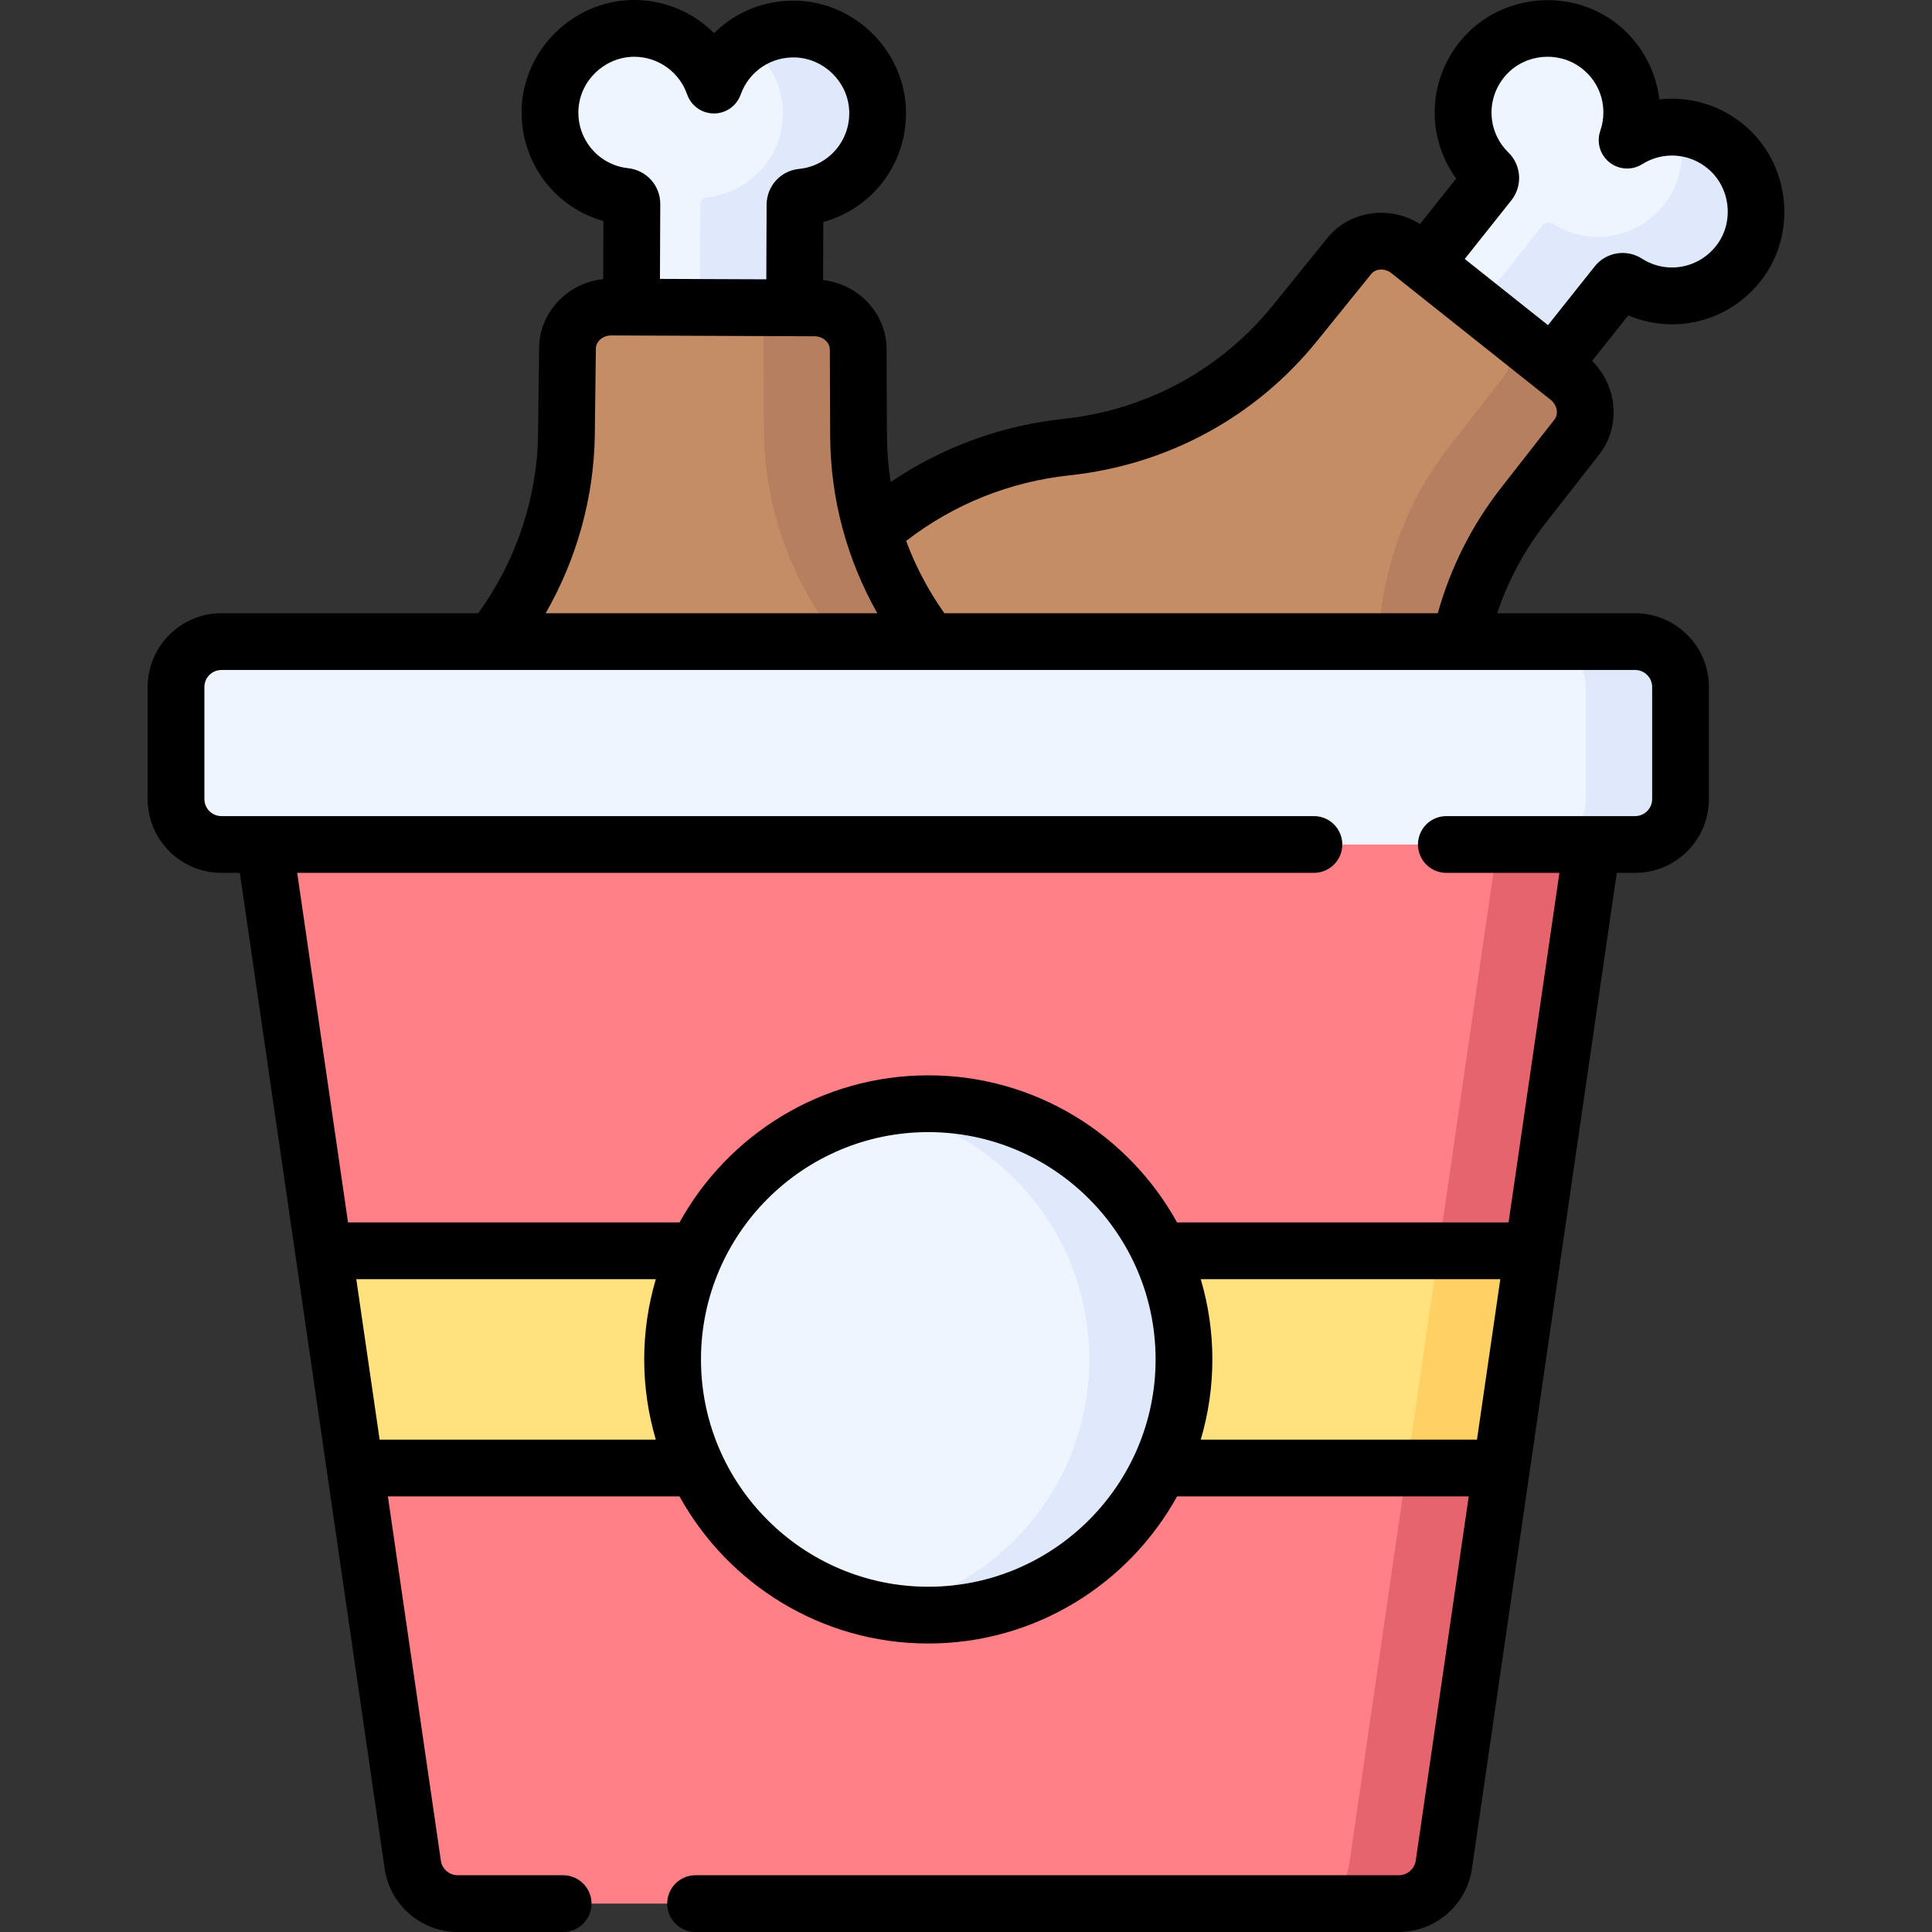 <svg id="Capa_1" enable-background="new 0 0 510.52 510.52" height="512" viewBox="0 0 510.52 510.52" width="512" xmlns="http://www.w3.org/2000/svg"><rect x="0" y="0" width="510.52" height="510.52" fill="#333333" stroke="none"/><g><g><path d="m393.456 48.283-32.23 40.542 33.743 26.825 32.23-40.542c.635-.799 1.769-.988 2.629-.439 9.924 6.338 23.382 3.9 30.329-6.18 6.402-9.29 4.703-22.171-3.868-29.508-7.655-6.552-18.355-6.979-26.356-1.947 3.097-8.928.271-19.254-7.835-25.235-9.112-6.723-22.101-5.436-29.697 2.962-8.177 9.041-7.497 22.646.891 30.861.728.715.799 1.863.164 2.661z" fill="#eef5ff"/><path d="m460.16 68.491c-6.95 10.08-20.41 12.52-30.33 6.18-.86-.55-2-.36-2.63.44l-32.23 40.54-19.57-15.56 32.23-40.54c.63-.8 1.77-.99 2.63-.44 9.92 6.34 23.38 3.9 30.33-6.18 3.97-5.76 4.82-12.91 2.85-19.25 4.57.33 9.08 2.08 12.85 5.3 8.57 7.34 10.27 20.22 3.87 29.51z" fill="#dfe9fb"/><path d="m218.802 152.815c-32.314 40.647-25.222 99.952 16.007 131.801 39.697 30.665 97.206 24.137 129.018-14.647 16.753-20.425 23.365-45.753 20.527-69.981-2.775-23.69 3.456-47.555 18.115-66.371 7.739-9.933 14.107-18.045 14.107-18.045 3.786-4.763 2.795-11.851-2.213-15.832l-42.008-33.396c-5.008-3.982-12.138-3.348-15.924 1.414 0 0-6.423 7.979-14.319 17.713-14.964 18.449-36.646 30.143-60.266 32.671-23.939 2.562-46.878 14.338-63.044 34.673z" fill="#c48d66"/><path d="m166.946 53.893-.213 51.791 43.107.177.213-51.791c.004-1.02.777-1.871 1.793-1.972 11.717-1.166 20.777-11.413 19.992-23.629-.724-11.259-10.033-20.324-21.306-20.779-10.068-.406-18.735 5.883-21.903 14.787-3.095-8.929-11.707-15.288-21.776-14.967-11.318.361-20.722 9.414-21.488 20.711-.825 12.162 8.133 22.426 19.805 23.685 1.014.11 1.78.967 1.776 1.987z" fill="#eef5ff"/><path d="m211.85 52.101c-1.02.1-1.79.95-1.8 1.97l-.21 51.79-25-.1.21-51.69c.01-1.02.78-1.87 1.8-1.97 11.71-1.17 20.77-11.42 19.99-23.63-.45-7.02-4.24-13.18-9.75-16.94 3.8-2.6 8.45-4.04 13.44-3.84 11.28.45 20.58 9.52 21.31 20.78.78 12.21-8.28 22.46-19.99 23.63z" fill="#dfe9fb"/><path d="m94.499 244.11c-.213 51.926 42.071 94.11 94.166 93.597 50.159-.494 91.281-41.223 92.253-91.376.512-26.412-9.976-50.396-27.203-67.666-16.845-16.887-26.726-39.486-26.863-63.338-.072-12.592-.093-22.905-.093-22.905.025-6.084-5.141-11.037-11.539-11.064l-53.665-.22c-6.398-.026-11.605 4.885-11.63 10.969 0 0-.105 10.243-.279 22.775-.331 23.753-10.118 46.359-27.102 62.967-17.214 16.833-27.938 40.283-28.045 66.261z" fill="#c48d66"/><path d="m416.58 115.571s-6.37 8.11-14.11 18.05c-14.66 18.81-20.89 42.68-18.12 66.37 2.84 24.22-3.77 49.55-20.52 69.98-31.81 38.78-89.32 45.31-129.02 14.65-3.73-2.88-7.18-5.99-10.35-9.29 38.96 23.23 90.38 14.95 119.8-20.92 16.75-20.42 23.36-45.75 20.52-69.98-2.77-23.69 3.46-47.56 18.12-66.37 7.74-9.93 14.11-18.05 14.11-18.05 3.77-4.75 2.79-11.83-2.2-15.81l19.55 15.54c5.01 3.98 6 11.07 2.22 15.83z" fill="#b67f5f"/><path d="m280.92 246.331c-.97 50.15-42.09 90.88-92.25 91.38-4.57.04-9.06-.24-13.45-.84 44.77-6.11 79.81-44.63 80.7-91.21.51-26.61-9.97-50.77-27.2-68.17-16.84-17.01-26.72-39.77-26.86-63.8-.07-12.68-.09-23.07-.09-23.07.01-3.9-2.08-7.35-5.25-9.34l18.7.08c6.4.03 11.56 4.98 11.54 11.06 0 0 .02 10.32.09 22.91.14 23.85 10.02 46.45 26.87 63.34 17.22 17.26 27.71 41.25 27.2 67.66z" fill="#b67f5f"/><path d="m421.84 215.421-40.34 277.33c-.86 5.9-5.92 10.27-11.88 10.27h-248.7c-5.96 0-11.02-4.37-11.87-10.27l-40.34-277.33z" fill="#ff8087"/><path d="m421.84 215.421-40.34 277.33c-.86 5.9-5.92 10.27-11.88 10.27h-25c5.96 0 11.02-4.37 11.88-10.27l40.34-277.33z" fill="#e6646e"/><path d="m432.054 223.155h-373.566c-6.627 0-12-5.373-12-12v-29.609c0-6.627 5.373-12 12-12h373.565c6.627 0 12 5.373 12 12v29.609c.001 6.628-5.372 12-11.999 12z" fill="#eef5ff"/><path d="m405.1 330.521-8.35 57.4h-302.95l-8.35-57.4z" fill="#ffe17d"/><circle cx="245.271" cy="359.22" fill="#eef5ff" r="67.565"/><path d="m312.84 359.221c0 37.31-30.25 67.56-67.57 67.56-4.27 0-8.45-.4-12.5-1.16 31.35-5.86 55.07-33.36 55.07-66.4 0-33.05-23.72-60.55-55.07-66.41 4.05-.76 8.23-1.16 12.5-1.16 37.32 0 67.57 30.25 67.57 67.57z" fill="#dfe9fb"/><path d="m405.1 330.521-8.35 57.4h-25l8.35-57.4z" fill="#ffd164"/><path d="m444.05 181.551v29.6c0 6.63-5.37 12-12 12h-25c6.63 0 12-5.37 12-12v-29.6c0-6.63-5.37-12-12-12h25c6.63 0 12 5.37 12 12z" fill="#dfe9fb"/></g><g><path d="m461.188 33.28c-6.469-5.532-14.697-7.916-22.709-7.005-.961-8.117-5.259-15.607-11.903-20.51-12.149-8.961-29.594-7.221-39.713 3.963-9.632 10.645-10.239 26.237-2.083 37.448l-9.556 12.022c-3.572-2.241-7.73-3.271-11.929-2.9-5.075.452-9.59 2.865-12.683 6.757-.003.004-6.415 7.963-14.305 17.691-13.754 16.963-33.37 27.595-55.23 29.936-16.549 1.765-32.14 7.489-45.712 16.688-.624-3.975-.968-8.008-.993-12.082-.07-12.562-.09-22.844-.09-22.844s0 0 0 0c.017-5.014-1.998-9.716-5.67-13.24-3.044-2.92-6.934-4.717-11.12-5.201l.062-15.351c13.424-3.655 22.713-16.266 21.793-30.669-.97-14.983-13.487-27.189-28.488-27.787-8.499-.35-16.447 2.877-22.175 8.56-5.473-5.48-13-8.756-21.08-8.756-.34 0-.694.002-.968.014-15.087.48-27.708 12.646-28.734 27.701-.967 14.329 8.223 26.952 21.553 30.694l-.068 15.353c-4.36.467-8.383 2.352-11.499 5.443-3.488 3.46-5.417 8.034-5.433 12.824 0 .004-.11 10.233-.28 22.746-.237 16.907-5.83 33.553-15.816 47.265h-67.845c-10.752 0-19.5 8.748-19.5 19.5v29.61c0 10.752 8.748 19.5 19.5 19.5h4.862l38.275 263.17c1.372 9.521 9.666 16.7 19.293 16.7h27.86c4.142 0 7.5-3.358 7.5-7.5s-3.358-7.5-7.5-7.5h-27.86c-2.22 0-4.131-1.651-4.448-3.85l-14-96.261h77.061c12.798 23.154 37.463 38.874 65.738 38.874s52.94-15.72 65.739-38.874h77.068l-14 96.259c-.32 2.196-2.237 3.852-4.458 3.852h-185.84c-4.142 0-7.5 3.358-7.5 7.5s3.358 7.5 7.5 7.5h185.84c9.617 0 17.915-7.174 19.302-16.69l38.276-263.18h4.852c10.752 0 19.5-8.748 19.5-19.5v-29.61c0-10.752-8.748-19.5-19.5-19.5h-36.457c2.902-8.637 7.185-16.62 12.793-23.82 7.715-9.898 14.068-17.986 14.067-17.986 5.894-7.421 4.981-18.14-1.768-24.874l9.555-12.021c12.805 5.446 27.902 1.29 36.097-10.594 8.511-12.356 6.241-29.69-5.173-39.465zm-308.321-4.551c.508-7.458 6.766-13.485 14.312-13.726.139-.005.285-.003.425-.003 6.285 0 11.897 3.997 13.967 9.944 1.046 3.006 3.875 5.024 7.057 5.036h.026c3.172 0 6.002-1.996 7.066-4.986 2.182-6.132 8.022-10.078 14.535-9.81 7.439.296 13.643 6.345 14.124 13.764.511 8.004-5.31 14.896-13.234 15.688-4.839.473-8.524 4.498-8.571 9.404l-.08 19.768-28.108-.115.087-19.802c0-4.86-3.641-8.92-8.481-9.447-7.897-.847-13.662-7.752-13.125-15.715zm4.307 86.252c.17-12.542.28-22.791.28-22.847.003-1.07.544-1.83.998-2.28.79-.784 1.881-1.215 3.078-1.215h.023l53.667.22c1.158.003 2.226.419 3.009 1.17.483.463 1.059 1.25 1.055 2.405 0 0 .02 10.322.09 22.941.1 16.452 4.38 32.343 12.449 46.665h-87.634c8.202-14.291 12.754-30.563 12.985-47.059zm-56.859 265.429-6.165-42.39h79.148c-1.984 6.727-3.068 13.837-3.068 21.198 0 7.359 1.083 14.466 3.066 21.191h-72.981zm144.98 38.874c-33.12 0-60.065-26.945-60.065-60.065s26.945-60.065 60.065-60.065 60.065 26.945 60.065 60.065-26.945 60.065-60.065 60.065zm72-38.874c1.983-6.725 3.066-13.833 3.066-21.191 0-7.361-1.083-14.471-3.068-21.198h79.155l-6.165 42.39h-72.988zm119.279-198.87v29.61c0 2.481-2.019 4.5-4.5 4.5h-49.88c-4.142 0-7.5 3.358-7.5 7.5s3.358 7.5 7.5 7.5h29.87l-13.434 92.37h-87.6c-12.799-23.15-37.462-38.867-65.735-38.867s-52.935 15.717-65.734 38.867h-87.593l-13.434-92.37h268.66c4.142 0 7.5-3.358 7.5-7.5s-3.358-7.5-7.5-7.5h-288.68c-2.481 0-4.5-2.019-4.5-4.5v-29.61c0-2.481 2.019-4.5 4.5-4.5h373.56c2.482 0 4.5 2.019 4.5 4.5zm-25.868-70.603s-6.378 8.12-14.129 18.064c-7.684 9.866-13.264 20.958-16.645 33.039h-130.397c-4.237-6.003-7.607-12.412-10.092-19.1 12.505-9.669 27.344-15.649 43.23-17.343 25.833-2.767 49.019-15.34 65.286-35.403 7.909-9.75 14.336-17.73 14.367-17.769.694-.873 1.633-1.127 2.298-1.186 1.085-.099 2.173.248 3.082.971l42.012 33.402c1.764 1.401 2.218 3.776.988 5.325zm43.304-46.705c-4.556 6.606-13.392 8.416-20.113 4.121-4.132-2.644-9.533-1.734-12.544 2.09l-12.301 15.476-22.001-17.492 12.324-15.504c3.018-3.83 2.662-9.28-.815-12.663-5.679-5.557-5.931-14.547-.574-20.468 5.013-5.542 13.66-6.401 19.686-1.957 3.821 2.819 6.013 7.159 6.013 11.905 0 1.642-.275 3.269-.818 4.838-1.041 3.008-.069 6.345 2.423 8.324 2.493 1.98 5.962 2.171 8.657.477 5.505-3.461 12.535-2.939 17.489 1.297 5.658 4.847 6.789 13.438 2.574 19.556z"/></g></g></svg>